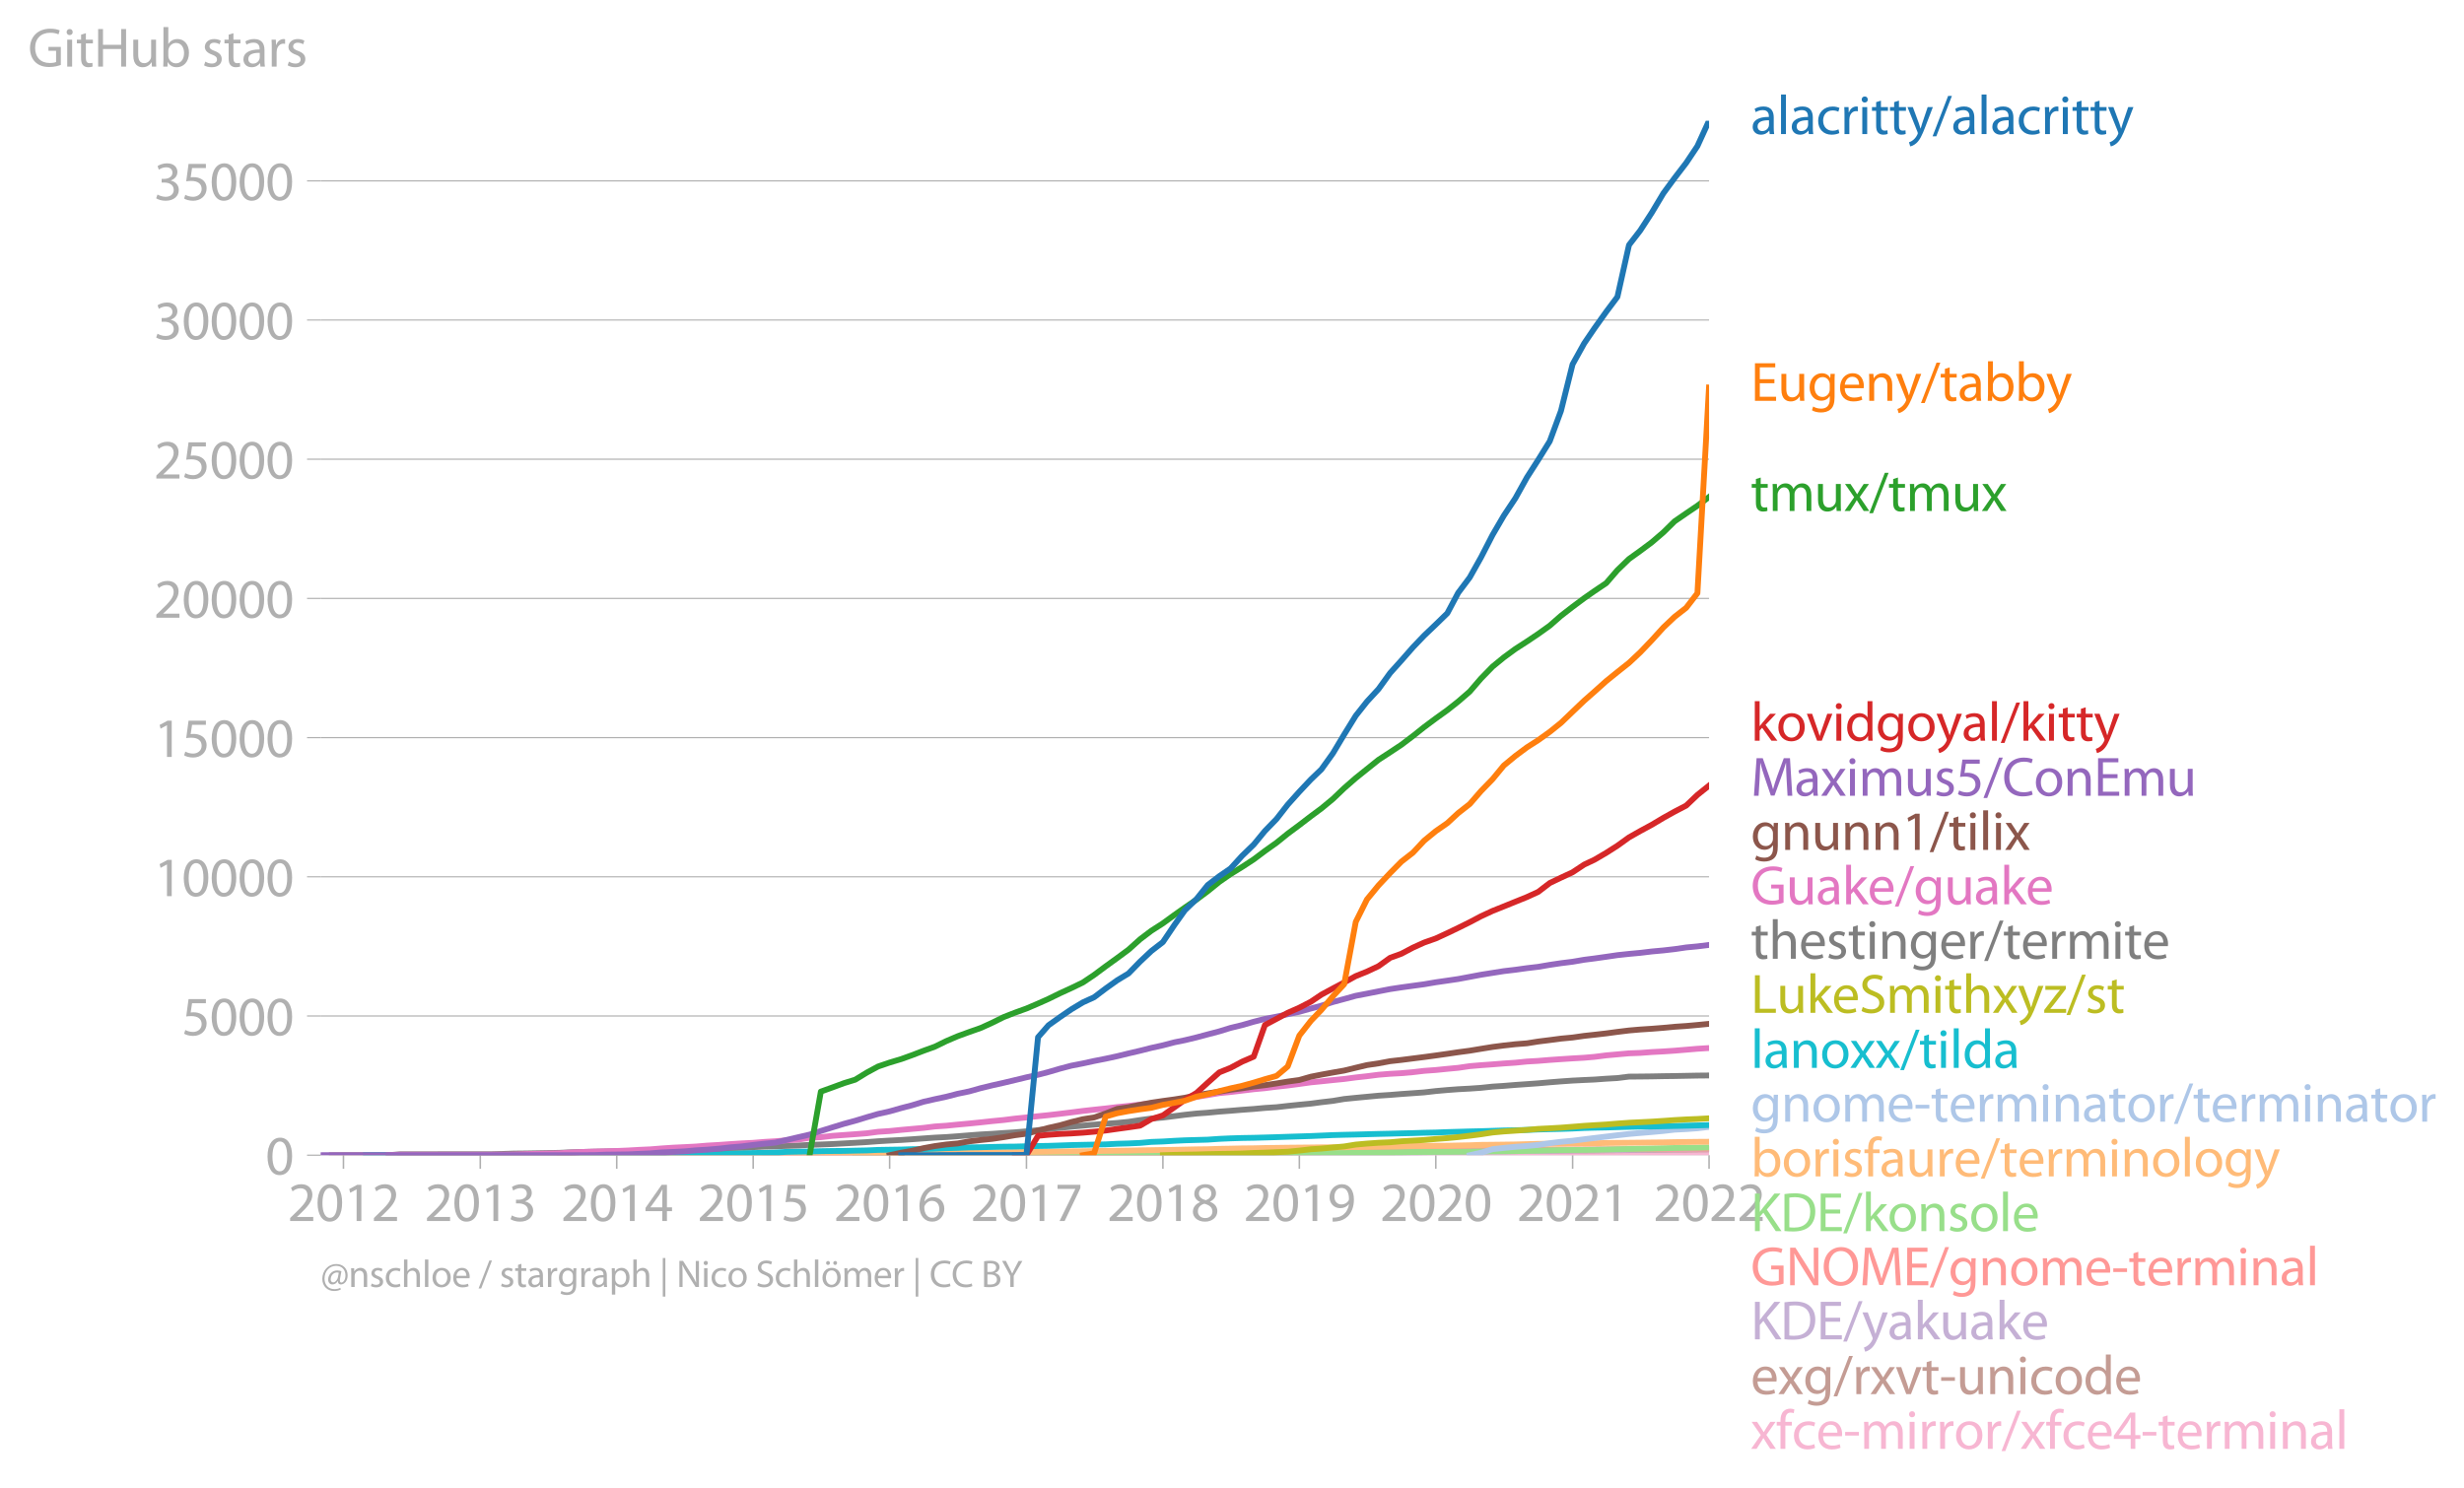 <svg xmlns:xlink="http://www.w3.org/1999/xlink" width="845.032" height="510.255" viewBox="0 0 633.774 382.691" xmlns="http://www.w3.org/2000/svg"><defs><style>*{stroke-linejoin:round;stroke-linecap:butt}</style></defs><g id="figure_1"><path d="M0 382.69h633.774V0H0v382.69z" style="fill:none" id="patch_1"/><g id="axes_1"><path d="M82.476 297.18h357.12V31.068H82.476V297.18z" style="fill:none" id="patch_2"/><g id="matplotlib.axis_1"><g id="xtick_1"><g id="line2d_1"><defs><path id="mf4b326e859" d="M0 0v3.5" style="stroke:#b0b0b0;stroke-width:.4"/></defs><use xlink:href="#mf4b326e859" x="88.342" y="297.18" style="fill:#b0b0b0;stroke:#b0b0b0;stroke-width:.4"/></g><g style="fill:#b0b0b0" transform="matrix(.14 0 0 -.14 73.979 314.12)" id="text_1"><defs><path id="MyriadPro-Regular-32" d="M2944 0v467H1075v13l333 307c877 845 1434 1466 1434 2234 0 595-378 1209-1274 1209-480 0-890-179-1178-422l180-397c192 160 505 352 883 352 621 0 825-390 825-813-6-627-486-1164-1548-2176L288 346V0h2656z" transform="scale(.016)"/><path id="MyriadPro-Regular-30" d="M1677 4230c-845 0-1447-768-1447-2163C243 691 794-70 1606-70c922 0 1447 780 1447 2195 0 1325-499 2105-1376 2105zm-32-435c582 0 845-672 845-1696 0-1062-276-1734-852-1734-512 0-844 614-844 1696 0 1133 358 1734 851 1734z" transform="scale(.016)"/><path id="MyriadPro-Regular-31" d="M1510 0h544v4160h-480l-908-486 108-429 724 390h12V0z" transform="scale(.016)"/></defs><use xlink:href="#MyriadPro-Regular-32"/><use xlink:href="#MyriadPro-Regular-30" x="51.3"/><use xlink:href="#MyriadPro-Regular-31" x="102.6"/><use xlink:href="#MyriadPro-Regular-32" x="153.9"/></g></g><g id="xtick_2"><use xlink:href="#mf4b326e859" x="123.534" y="297.18" style="fill:#b0b0b0;stroke:#b0b0b0;stroke-width:.4" id="line2d_2"/><g style="fill:#b0b0b0" transform="matrix(.14 0 0 -.14 109.171 314.12)" id="text_2"><defs><path id="MyriadPro-Regular-33" d="M269 211C474 77 883-70 1350-70c999 0 1517 582 1517 1248 0 582-416 966-928 1068v13c512 186 768 551 768 979 0 506-371 992-1190 992-448 0-871-160-1088-320l147-409c179 128 499 275 832 275 518 0 730-294 730-627 0-493-519-704-928-704H896v-423h314c544 0 1068-249 1075-832 6-345-218-806-941-806-390 0-762 160-922 262L269 211z" transform="scale(.016)"/></defs><use xlink:href="#MyriadPro-Regular-32"/><use xlink:href="#MyriadPro-Regular-30" x="51.3"/><use xlink:href="#MyriadPro-Regular-31" x="102.6"/><use xlink:href="#MyriadPro-Regular-33" x="153.9"/></g></g><g id="xtick_3"><use xlink:href="#mf4b326e859" x="158.631" y="297.18" style="fill:#b0b0b0;stroke:#b0b0b0;stroke-width:.4" id="line2d_3"/><g style="fill:#b0b0b0" transform="matrix(.14 0 0 -.14 144.268 314.12)" id="text_3"><defs><path id="MyriadPro-Regular-34" d="M2560 0v1133h582v441h-582v2586h-608L96 1504v-371h1933V0h531zM666 1574v13l1017 1415c115 192 218 371 346 614h19c-13-218-19-435-19-653V1574H666z" transform="scale(.016)"/></defs><use xlink:href="#MyriadPro-Regular-32"/><use xlink:href="#MyriadPro-Regular-30" x="51.3"/><use xlink:href="#MyriadPro-Regular-31" x="102.6"/><use xlink:href="#MyriadPro-Regular-34" x="153.9"/></g></g><g id="xtick_4"><use xlink:href="#mf4b326e859" x="193.728" y="297.18" style="fill:#b0b0b0;stroke:#b0b0b0;stroke-width:.4" id="line2d_4"/><g style="fill:#b0b0b0" transform="matrix(.14 0 0 -.14 179.365 314.12)" id="text_4"><defs><path id="MyriadPro-Regular-35" d="M2771 4160H781L512 2163c154 19 339 45 576 45 832 0 1190-384 1197-922 0-556-455-902-986-902-377 0-717 128-889 230L269 186C467 58 851-70 1306-70c902 0 1548 608 1548 1420 0 525-268 884-595 1069-256 154-576 224-896 224-153 0-243-13-339-25l160 1068h1587v474z" transform="scale(.016)"/></defs><use xlink:href="#MyriadPro-Regular-32"/><use xlink:href="#MyriadPro-Regular-30" x="51.3"/><use xlink:href="#MyriadPro-Regular-31" x="102.6"/><use xlink:href="#MyriadPro-Regular-35" x="153.9"/></g></g><g id="xtick_5"><use xlink:href="#mf4b326e859" x="228.824" y="297.18" style="fill:#b0b0b0;stroke:#b0b0b0;stroke-width:.4" id="line2d_5"/><g style="fill:#b0b0b0" transform="matrix(.14 0 0 -.14 214.461 314.12)" id="text_5"><defs><path id="MyriadPro-Regular-36" d="M2662 4224c-102 0-243-6-409-32-525-64-986-275-1331-614-410-410-704-1056-704-1876C218 621 800-70 1690-70c864 0 1382 704 1382 1465 0 813-518 1344-1254 1344-461 0-807-217-1005-480h-19c96 685 563 1331 1446 1479 160 25 307 32 422 25v461zM1690 365c-589 0-903 505-916 1190 0 103 26 186 64 250 154 301 468 512 807 512 518 0 857-359 857-954s-326-998-806-998h-6z" transform="scale(.016)"/></defs><use xlink:href="#MyriadPro-Regular-32"/><use xlink:href="#MyriadPro-Regular-30" x="51.3"/><use xlink:href="#MyriadPro-Regular-31" x="102.6"/><use xlink:href="#MyriadPro-Regular-36" x="153.9"/></g></g><g id="xtick_6"><use xlink:href="#mf4b326e859" x="264.017" y="297.18" style="fill:#b0b0b0;stroke:#b0b0b0;stroke-width:.4" id="line2d_6"/><g style="fill:#b0b0b0" transform="matrix(.14 0 0 -.14 249.654 314.12)" id="text_6"><defs><path id="MyriadPro-Regular-37" d="M365 4160v-467h2035v-13L595 0h583l1811 3789v371H365z" transform="scale(.016)"/></defs><use xlink:href="#MyriadPro-Regular-32"/><use xlink:href="#MyriadPro-Regular-30" x="51.3"/><use xlink:href="#MyriadPro-Regular-31" x="102.6"/><use xlink:href="#MyriadPro-Regular-37" x="153.9"/></g></g><g id="xtick_7"><use xlink:href="#mf4b326e859" x="299.114" y="297.18" style="fill:#b0b0b0;stroke:#b0b0b0;stroke-width:.4" id="line2d_7"/><g style="fill:#b0b0b0" transform="matrix(.14 0 0 -.14 284.75 314.12)" id="text_7"><defs><path id="MyriadPro-Regular-38" d="M1062 2170c-512-218-825-589-825-1114C237 448 762-70 1632-70c794 0 1414 486 1414 1209 0 506-320 871-838 1075v20c512 243 685 620 685 972 0 519-403 1024-1210 1024-729 0-1286-448-1286-1107 0-358 198-717 659-934l6-19zm583-1831c-531 0-851 371-832 794 0 397 262 717 749 857 563-160 915-403 915-908 0-423-327-743-832-743zm6 3488c506 0 704-345 704-678 0-378-275-634-633-755-480 128-794 352-794 768 0 358 256 665 723 665z" transform="scale(.016)"/></defs><use xlink:href="#MyriadPro-Regular-32"/><use xlink:href="#MyriadPro-Regular-30" x="51.3"/><use xlink:href="#MyriadPro-Regular-31" x="102.6"/><use xlink:href="#MyriadPro-Regular-38" x="153.9"/></g></g><g id="xtick_8"><use xlink:href="#mf4b326e859" x="334.21" y="297.18" style="fill:#b0b0b0;stroke:#b0b0b0;stroke-width:.4" id="line2d_8"/><g style="fill:#b0b0b0" transform="matrix(.14 0 0 -.14 319.847 314.12)" id="text_8"><defs><path id="MyriadPro-Regular-39" d="M614-64c135-6 314 0 519 32 448 51 889 243 1209 557 410 397 717 1037 717 1952 0 1062-525 1753-1376 1753S262 3539 262 2752c0-710 480-1274 1229-1274 416 0 749 167 979 448h20c-77-492-276-857-551-1107-237-224-544-358-870-403-192-19-333-32-455-19V-64zm1024 3866c589 0 852-544 852-1255 0-89-20-153-52-205-147-249-441-435-819-435-486 0-800 365-800 883 0 589 339 1012 813 1012h6z" transform="scale(.016)"/></defs><use xlink:href="#MyriadPro-Regular-32"/><use xlink:href="#MyriadPro-Regular-30" x="51.3"/><use xlink:href="#MyriadPro-Regular-31" x="102.6"/><use xlink:href="#MyriadPro-Regular-39" x="153.9"/></g></g><g id="xtick_9"><use xlink:href="#mf4b326e859" x="369.307" y="297.18" style="fill:#b0b0b0;stroke:#b0b0b0;stroke-width:.4" id="line2d_9"/><g style="fill:#b0b0b0" transform="matrix(.14 0 0 -.14 354.944 314.12)" id="text_9"><use xlink:href="#MyriadPro-Regular-32"/><use xlink:href="#MyriadPro-Regular-30" x="51.3"/><use xlink:href="#MyriadPro-Regular-32" x="102.6"/><use xlink:href="#MyriadPro-Regular-30" x="153.9"/></g></g><g id="xtick_10"><use xlink:href="#mf4b326e859" x="404.5" y="297.18" style="fill:#b0b0b0;stroke:#b0b0b0;stroke-width:.4" id="line2d_10"/><g style="fill:#b0b0b0" transform="matrix(.14 0 0 -.14 390.137 314.12)" id="text_10"><use xlink:href="#MyriadPro-Regular-32"/><use xlink:href="#MyriadPro-Regular-30" x="51.3"/><use xlink:href="#MyriadPro-Regular-32" x="102.6"/><use xlink:href="#MyriadPro-Regular-31" x="153.9"/></g></g><g id="xtick_11"><use xlink:href="#mf4b326e859" x="439.596" y="297.18" style="fill:#b0b0b0;stroke:#b0b0b0;stroke-width:.4" id="line2d_11"/><g style="fill:#b0b0b0" transform="matrix(.14 0 0 -.14 425.233 314.12)" id="text_11"><use xlink:href="#MyriadPro-Regular-32"/><use xlink:href="#MyriadPro-Regular-30" x="51.3"/><use xlink:href="#MyriadPro-Regular-32" x="102.6"/><use xlink:href="#MyriadPro-Regular-32" x="153.9"/></g></g></g><g id="matplotlib.axis_2"><g id="ytick_1"><path d="M82.476 297.18h357.12" clip-path="url(#pa1341f5ced)" style="fill:none;stroke:#b0b0b0;stroke-width:.3;stroke-linecap:square" id="line2d_12"/><g id="line2d_13"><defs><path id="m811e266359" d="M0 0h-3.5" style="stroke:#b0b0b0;stroke-width:.3"/></defs><use xlink:href="#m811e266359" x="82.476" y="297.18" style="fill:#b0b0b0;stroke:#b0b0b0;stroke-width:.3"/></g><use xlink:href="#MyriadPro-Regular-30" style="fill:#b0b0b0" transform="matrix(.14 0 0 -.14 68.295 302.15)" id="text_12"/></g><g id="ytick_2"><path d="M82.476 261.372h357.12" clip-path="url(#pa1341f5ced)" style="fill:none;stroke:#b0b0b0;stroke-width:.3;stroke-linecap:square" id="line2d_14"/><use xlink:href="#m811e266359" x="82.476" y="261.372" style="fill:#b0b0b0;stroke:#b0b0b0;stroke-width:.3" id="line2d_15"/><g style="fill:#b0b0b0" transform="matrix(.14 0 0 -.14 46.75 266.342)" id="text_13"><use xlink:href="#MyriadPro-Regular-35"/><use xlink:href="#MyriadPro-Regular-30" x="51.3"/><use xlink:href="#MyriadPro-Regular-30" x="102.6"/><use xlink:href="#MyriadPro-Regular-30" x="153.9"/></g></g><g id="ytick_3"><path d="M82.476 225.564h357.12" clip-path="url(#pa1341f5ced)" style="fill:none;stroke:#b0b0b0;stroke-width:.3;stroke-linecap:square" id="line2d_16"/><use xlink:href="#m811e266359" x="82.476" y="225.564" style="fill:#b0b0b0;stroke:#b0b0b0;stroke-width:.3" id="line2d_17"/><g style="fill:#b0b0b0" transform="matrix(.14 0 0 -.14 39.568 230.534)" id="text_14"><use xlink:href="#MyriadPro-Regular-31"/><use xlink:href="#MyriadPro-Regular-30" x="51.3"/><use xlink:href="#MyriadPro-Regular-30" x="102.6"/><use xlink:href="#MyriadPro-Regular-30" x="153.9"/><use xlink:href="#MyriadPro-Regular-30" x="205.2"/></g></g><g id="ytick_4"><path d="M82.476 189.755h357.12" clip-path="url(#pa1341f5ced)" style="fill:none;stroke:#b0b0b0;stroke-width:.3;stroke-linecap:square" id="line2d_18"/><use xlink:href="#m811e266359" x="82.476" y="189.755" style="fill:#b0b0b0;stroke:#b0b0b0;stroke-width:.3" id="line2d_19"/><g style="fill:#b0b0b0" transform="matrix(.14 0 0 -.14 39.568 194.725)" id="text_15"><use xlink:href="#MyriadPro-Regular-31"/><use xlink:href="#MyriadPro-Regular-35" x="51.3"/><use xlink:href="#MyriadPro-Regular-30" x="102.6"/><use xlink:href="#MyriadPro-Regular-30" x="153.9"/><use xlink:href="#MyriadPro-Regular-30" x="205.2"/></g></g><g id="ytick_5"><path d="M82.476 153.947h357.12" clip-path="url(#pa1341f5ced)" style="fill:none;stroke:#b0b0b0;stroke-width:.3;stroke-linecap:square" id="line2d_20"/><use xlink:href="#m811e266359" x="82.476" y="153.947" style="fill:#b0b0b0;stroke:#b0b0b0;stroke-width:.3" id="line2d_21"/><g style="fill:#b0b0b0" transform="matrix(.14 0 0 -.14 39.568 158.917)" id="text_16"><use xlink:href="#MyriadPro-Regular-32"/><use xlink:href="#MyriadPro-Regular-30" x="51.3"/><use xlink:href="#MyriadPro-Regular-30" x="102.6"/><use xlink:href="#MyriadPro-Regular-30" x="153.9"/><use xlink:href="#MyriadPro-Regular-30" x="205.2"/></g></g><g id="ytick_6"><path d="M82.476 118.14h357.12" clip-path="url(#pa1341f5ced)" style="fill:none;stroke:#b0b0b0;stroke-width:.3;stroke-linecap:square" id="line2d_22"/><use xlink:href="#m811e266359" x="82.476" y="118.139" style="fill:#b0b0b0;stroke:#b0b0b0;stroke-width:.3" id="line2d_23"/><g style="fill:#b0b0b0" transform="matrix(.14 0 0 -.14 39.568 123.11)" id="text_17"><use xlink:href="#MyriadPro-Regular-32"/><use xlink:href="#MyriadPro-Regular-35" x="51.3"/><use xlink:href="#MyriadPro-Regular-30" x="102.6"/><use xlink:href="#MyriadPro-Regular-30" x="153.9"/><use xlink:href="#MyriadPro-Regular-30" x="205.2"/></g></g><g id="ytick_7"><path d="M82.476 82.33h357.12" clip-path="url(#pa1341f5ced)" style="fill:none;stroke:#b0b0b0;stroke-width:.3;stroke-linecap:square" id="line2d_24"/><use xlink:href="#m811e266359" x="82.476" y="82.331" style="fill:#b0b0b0;stroke:#b0b0b0;stroke-width:.3" id="line2d_25"/><g style="fill:#b0b0b0" transform="matrix(.14 0 0 -.14 39.568 87.3)" id="text_18"><use xlink:href="#MyriadPro-Regular-33"/><use xlink:href="#MyriadPro-Regular-30" x="51.3"/><use xlink:href="#MyriadPro-Regular-30" x="102.6"/><use xlink:href="#MyriadPro-Regular-30" x="153.9"/><use xlink:href="#MyriadPro-Regular-30" x="205.2"/></g></g><g id="ytick_8"><path d="M82.476 46.523h357.12" clip-path="url(#pa1341f5ced)" style="fill:none;stroke:#b0b0b0;stroke-width:.3;stroke-linecap:square" id="line2d_26"/><use xlink:href="#m811e266359" x="82.476" y="46.523" style="fill:#b0b0b0;stroke:#b0b0b0;stroke-width:.3" id="line2d_27"/><g style="fill:#b0b0b0" transform="matrix(.14 0 0 -.14 39.568 51.493)" id="text_19"><use xlink:href="#MyriadPro-Regular-33"/><use xlink:href="#MyriadPro-Regular-35" x="51.3"/><use xlink:href="#MyriadPro-Regular-30" x="102.6"/><use xlink:href="#MyriadPro-Regular-30" x="153.9"/><use xlink:href="#MyriadPro-Regular-30" x="205.2"/></g></g><g style="fill:#b0b0b0" transform="matrix(.14 0 0 -.14 7.2 17.14)" id="text_20"><defs><path id="MyriadPro-Regular-47" d="M3770 2266H2349v-448h877V531c-128-64-378-115-743-115-1005 0-1664 646-1664 1741 0 1081 685 1734 1735 1734 435 0 723-83 953-185l135 454c-186 90-576 198-1076 198-1446 0-2329-940-2336-2227 0-672 231-1248 602-1606 422-403 960-570 1613-570 582 0 1075 147 1325 237v2074z" transform="scale(.016)"/><path id="MyriadPro-Regular-69" d="M1030 0v3098H467V0h563zM749 4320c-205 0-352-154-352-352 0-192 141-346 339-346 224 0 365 154 358 346 0 198-134 352-345 352z" transform="scale(.016)"/><path id="MyriadPro-Regular-74" d="M595 3667v-569H115v-429h480V979c0-365 58-640 218-806C947 19 1158-70 1421-70c217 0 390 38 499 83l-26 422c-83-25-172-38-326-38-314 0-422 217-422 601v1671h806v429h-806v742l-551-173z" transform="scale(.016)"/><path id="MyriadPro-Regular-48" d="M486 4314V0h557v2022h2087V0h563v4314h-563V2509H1043v1805H486z" transform="scale(.016)"/><path id="MyriadPro-Regular-75" d="M3059 3098h-563V1197c0-103-19-205-51-288-103-250-365-512-743-512-512 0-691 397-691 985v1716H448V1286C448 198 1030-70 1517-70c550 0 877 326 1024 576h13l32-506h499c-19 243-26 525-26 845v2253z" transform="scale(.016)"/><path id="MyriadPro-Regular-62" d="M467 800c0-275-13-589-25-800h486l26 512h19c230-410 589-582 1037-582 691 0 1388 550 1388 1657 7 941-537 1581-1305 1581-499 0-858-224-1056-570h-13v1946H467V800zm557 998c0 90 19 167 32 231 115 429 474 691 858 691 601 0 921-531 921-1152 0-710-352-1190-941-1190-409 0-736 268-844 659-13 64-26 134-26 205v556z" transform="scale(.016)"/><path id="MyriadPro-Regular-73" d="M250 147C467 19 781-70 1120-70c736 0 1158 390 1158 934 0 461-275 730-812 934-404 154-589 269-589 525 0 231 185 423 518 423 288 0 512-103 634-180l141 410c-173 102-448 192-762 192-666 0-1069-410-1069-909 0-371 263-678 819-877 416-153 576-300 576-569 0-256-192-461-601-461-282 0-576 115-743 224L250 147z" transform="scale(.016)"/><path id="MyriadPro-Regular-61" d="M2643 1901c0 621-230 1267-1177 1267-391 0-762-109-1018-275l128-371c218 140 518 230 806 230 634 0 704-461 704-717v-64C890 1978 224 1568 224 819c0-448 320-889 947-889 442 0 775 217 947 460h20l44-390h512c-38 211-51 474-51 742v1159zm-544-858c0-57-13-121-32-179-89-262-345-518-749-518-288 0-531 172-531 537 0 602 698 711 1312 698v-538z" transform="scale(.016)"/><path id="MyriadPro-Regular-72" d="M467 0h557v1651c0 96 13 186 26 263 76 422 358 723 755 723 77 0 134-7 192-19v531c-51 13-96 19-160 19-378 0-717-262-858-678h-25l-20 608H442c19-288 25-602 25-967V0z" transform="scale(.016)"/></defs><use xlink:href="#MyriadPro-Regular-47"/><use xlink:href="#MyriadPro-Regular-69" x="64.6"/><use xlink:href="#MyriadPro-Regular-74" x="88"/><use xlink:href="#MyriadPro-Regular-48" x="121.1"/><use xlink:href="#MyriadPro-Regular-75" x="186.3"/><use xlink:href="#MyriadPro-Regular-62" x="241.4"/><use xlink:href="#MyriadPro-Regular-20" x="298.3"/><use xlink:href="#MyriadPro-Regular-73" x="319.5"/><use xlink:href="#MyriadPro-Regular-74" x="359.1"/><use xlink:href="#MyriadPro-Regular-61" x="392.2"/><use xlink:href="#MyriadPro-Regular-72" x="440.4"/><use xlink:href="#MyriadPro-Regular-73" x="473.1"/></g></g><path d="m196.708 297.18 2.693-.014h5.865l2.981-.008h38.078l2.98-.007 2.981-.014h2.885l2.98-.007h5.866l2.98-.007 2.693-.007h2.981l2.885-.008 2.98-.007 2.885-.007h2.98l2.982-.014 2.884-.007 2.981-.015h2.885l2.98-.021 2.981-.007 2.693-.015 2.98-.021 2.885-.015 2.981-.014h5.865l2.981-.007 2.885-.007 2.98-.036 2.885-.022 2.981-.021 2.981-.007 2.692-.022 2.981-.014 2.885-.014 2.98-.015h2.885l2.981-.007 2.981-.007 2.885-.014 2.98-.022 2.885-.028 2.98-.008 2.982-.007 2.788-.028 2.981-.022 2.885-.014 2.98-.014 2.885-.03 2.98-.013 2.982-.008 2.884-.014 2.981-.007h2.885l2.98-.007 2.981-.015 2.693-.007 2.98-.014h2.885l2.981-.007 2.885-.015 2.98-.007h2.981l2.885-.021 2.98-.015 2.885-.014h2.981" clip-path="url(#pa1341f5ced)" style="fill:none;stroke:#f7b6d2;stroke-width:1.5;stroke-linecap:square" id="line2d_28"/><path d="m85.36 297.18 2.982-.022H135.073l2.98-.007h14.712l2.885-.007h2.981l2.98-.007h11.539l2.885-.007 2.981-.022h5.865l2.981-.007h2.885l2.98-.014h8.654l2.885-.007h8.846l2.981-.015 2.885-.014 2.98-.007 2.885-.014h8.751l2.98-.008h2.885l2.98-.014h2.886l2.98-.036 2.981-.007 2.885-.029 2.98-.014 2.885-.014 2.981-.036 2.98-.021 2.693-.008 2.981-.035 2.885-.008 2.98-.028 2.885-.007 2.98-.008 2.982-.028 2.884-.022 2.981-.028 2.885-.015 2.98-.021 2.981-.022 2.693-.035 2.98-.008 2.885-.043 2.981-.007 2.885-.028 2.98-.008h2.981l2.885-.007 2.98-.036 2.885-.021 2.981-.029 2.981-.028 2.692-.007 2.981-.022 2.885-.014 2.98-.015 2.885-.007 2.981-.007h2.981l2.885-.029 2.98-.028 2.885-.007 2.98-.036 2.982-.007 2.788-.015 2.981-.035 2.885-.036 2.98-.007 2.885-.022 2.98-.007 2.982-.022h2.884l2.981-.007 2.885-.043 2.98-.028 2.981-.008 2.693-.021 2.98-.043 2.885-.014 2.981-.029 2.885-.029 2.98-.028 2.981-.036 2.885-.036 2.98-.007 2.885-.036 2.981-.021" clip-path="url(#pa1341f5ced)" style="fill:none;stroke:#c49c94;stroke-width:1.5;stroke-linecap:square" id="line2d_29"/><path d="m219.978 297.18 2.98-.014h8.847l2.789-.008 2.98-.014h2.885l2.98-.007h5.866l2.981-.007h2.885l2.98-.022h5.866l2.98-.014 2.693-.007 2.981-.007 2.885-.007 2.98-.008h2.885l2.98-.014h2.982l2.884-.029 2.981-.028 2.885-.015 2.98-.007 2.981-.014 2.693-.029 2.98-.021h2.885l2.981-.007 2.885-.029 2.98-.029h2.981l2.885-.035 2.98-.036 2.885-.029 2.981-.05 2.981-.029 2.692-.028 2.981-.043 2.885-.022 2.98-.043 2.885-.028 2.981-.036 2.981-.015h2.885l2.98-.014 2.885-.043 2.98-.036 2.982-.057 2.788-.021 2.981-.022 2.885-.007 2.98-.057 2.885-.015 2.98-.043 2.982-.035 2.884-.03 2.981-.042 2.885-.057 2.98-.022 2.981-.043 2.693-.007 2.98-.014 2.885-.043 2.981-.072 2.885-.029 2.98-.035 2.981-.043 2.885-.022 2.98-.05 2.885-.057 2.981-.029" clip-path="url(#pa1341f5ced)" style="fill:none;stroke:#c5b0d5;stroke-width:1.5;stroke-linecap:square" id="line2d_30"/><g style="fill:#1f77b4" transform="matrix(.14 0 0 -.14 450.31 34.491)" id="text_21"><defs><path id="MyriadPro-Regular-6c" d="M467 0h563v4544H467V0z" transform="scale(.016)"/><path id="MyriadPro-Regular-63" d="M2579 538c-160-71-371-154-691-154-614 0-1075 442-1075 1158 0 647 384 1172 1094 1172 307 0 519-71 653-148l128 436c-154 76-448 160-781 160-1011 0-1664-692-1664-1645C243 570 851-70 1786-70c416 0 742 108 889 185l-96 423z" transform="scale(.016)"/><path id="MyriadPro-Regular-79" d="M58 3098 1203 243c26-70 39-115 39-147s-20-77-45-134c-128-288-320-506-474-628-166-140-352-230-493-275l141-473c141 25 416 121 691 364 384 333 660 877 1063 1940l845 2208h-596l-614-1818c-77-224-141-461-198-646h-13c-51 185-128 428-199 633L672 3098H58z" transform="scale(.016)"/><path id="MyriadPro-Regular-2f" d="m422-256 1792 4640h-435L-6-256h428z" transform="scale(.016)"/></defs><use xlink:href="#MyriadPro-Regular-61"/><use xlink:href="#MyriadPro-Regular-6c" x="48.2"/><use xlink:href="#MyriadPro-Regular-61" x="71.8"/><use xlink:href="#MyriadPro-Regular-63" x="120"/><use xlink:href="#MyriadPro-Regular-72" x="164.8"/><use xlink:href="#MyriadPro-Regular-69" x="197.5"/><use xlink:href="#MyriadPro-Regular-74" x="220.9"/><use xlink:href="#MyriadPro-Regular-74" x="254"/><use xlink:href="#MyriadPro-Regular-79" x="287.1"/><use xlink:href="#MyriadPro-Regular-2f" x="334.2"/><use xlink:href="#MyriadPro-Regular-61" x="368.5"/><use xlink:href="#MyriadPro-Regular-6c" x="416.7"/><use xlink:href="#MyriadPro-Regular-61" x="440.3"/><use xlink:href="#MyriadPro-Regular-63" x="488.5"/><use xlink:href="#MyriadPro-Regular-72" x="533.3"/><use xlink:href="#MyriadPro-Regular-69" x="566"/><use xlink:href="#MyriadPro-Regular-74" x="589.4"/><use xlink:href="#MyriadPro-Regular-74" x="622.5"/><use xlink:href="#MyriadPro-Regular-79" x="655.6"/></g><g style="fill:#ff7f0e" transform="matrix(.14 0 0 -.14 450.31 103.114)" id="text_22"><defs><path id="MyriadPro-Regular-45" d="M2720 2483H1043v1363h1773v468H486V0h2426v467H1043v1555h1677v461z" transform="scale(.016)"/><path id="MyriadPro-Regular-67" d="M3110 2246c0 378 13 628 26 852h-493l-25-468h-13c-135 256-429 538-967 538-710 0-1395-595-1395-1645C243 666 794 13 1562 13c480 0 812 230 985 518h13V186c0-781-422-1082-998-1082-384 0-704 115-909 243l-141-429c250-166 659-256 1030-256 391 0 826 90 1127 372 301 268 441 704 441 1414v1798zm-556-928c0-96-13-204-45-300-122-359-435-576-781-576-608 0-915 505-915 1113 0 717 384 1171 921 1171 410 0 685-268 788-595 25-77 32-160 32-256v-557z" transform="scale(.016)"/><path id="MyriadPro-Regular-65" d="M2957 1446c6 58 19 148 19 263 0 569-269 1459-1280 1459-902 0-1453-736-1453-1670C243 563 813-70 1766-70c493 0 832 108 1031 198l-96 403c-211-89-455-160-858-160-563 0-1049 314-1062 1075h2176zM787 1850c45 390 295 915 864 915 634 0 787-557 781-915H787z" transform="scale(.016)"/><path id="MyriadPro-Regular-6e" d="M467 0h563v1862c0 96 13 192 39 263 96 313 384 576 755 576 531 0 717-416 717-915V0h563v1850c0 1062-666 1318-1094 1318-512 0-871-288-1024-582h-13l-32 512H442c19-256 25-519 25-839V0z" transform="scale(.016)"/></defs><use xlink:href="#MyriadPro-Regular-45"/><use xlink:href="#MyriadPro-Regular-75" x="49.2"/><use xlink:href="#MyriadPro-Regular-67" x="104.3"/><use xlink:href="#MyriadPro-Regular-65" x="160.2"/><use xlink:href="#MyriadPro-Regular-6e" x="210.3"/><use xlink:href="#MyriadPro-Regular-79" x="265.8"/><use xlink:href="#MyriadPro-Regular-2f" x="312.9"/><use xlink:href="#MyriadPro-Regular-74" x="347.2"/><use xlink:href="#MyriadPro-Regular-61" x="380.3"/><use xlink:href="#MyriadPro-Regular-62" x="428.5"/><use xlink:href="#MyriadPro-Regular-62" x="485.4"/><use xlink:href="#MyriadPro-Regular-79" x="542.3"/></g><g style="fill:#2ca02c" transform="matrix(.14 0 0 -.14 450.31 131.449)" id="text_23"><defs><path id="MyriadPro-Regular-6d" d="M467 0h551v1869c0 96 12 192 44 275 90 282 346 563 698 563 429 0 646-358 646-851V0h551v1914c0 102 19 204 45 281 96 275 345 512 665 512 455 0 672-358 672-953V0h551v1824c0 1075-608 1344-1018 1344-294 0-499-77-685-218-128-96-249-230-345-403h-13c-135 365-455 621-877 621-512 0-800-275-973-570h-19l-26 500H442c19-256 25-519 25-839V0z" transform="scale(.016)"/><path id="MyriadPro-Regular-78" d="m102 3098 1050-1517L51 0h621l448 698c115 185 224 345 326 537h13c109-185 211-358 333-537L2246 0h640L1798 1600l1056 1498h-608l-435-660c-102-166-205-326-307-512h-19c-103 173-199 333-314 506l-441 666H102z" transform="scale(.016)"/></defs><use xlink:href="#MyriadPro-Regular-74"/><use xlink:href="#MyriadPro-Regular-6d" x="33.1"/><use xlink:href="#MyriadPro-Regular-75" x="116.5"/><use xlink:href="#MyriadPro-Regular-78" x="171.6"/><use xlink:href="#MyriadPro-Regular-2f" x="217.9"/><use xlink:href="#MyriadPro-Regular-74" x="252.2"/><use xlink:href="#MyriadPro-Regular-6d" x="285.3"/><use xlink:href="#MyriadPro-Regular-75" x="368.7"/><use xlink:href="#MyriadPro-Regular-78" x="423.8"/></g><g style="fill:#d62728" transform="matrix(.14 0 0 -.14 450.31 190.559)" id="text_24"><defs><path id="MyriadPro-Regular-6b" d="M1024 4544H467V0h557v1165l288 320L2381 0h685L1702 1824l1197 1274h-678l-909-1069c-90-109-198-243-275-352h-13v2867z" transform="scale(.016)"/><path id="MyriadPro-Regular-6f" d="M1779 3168c-857 0-1536-608-1536-1645C243 544 890-70 1728-70c749 0 1542 499 1542 1644 0 948-601 1594-1491 1594zm-13-422c666 0 928-666 928-1191 0-697-403-1203-940-1203-551 0-941 512-941 1190 0 589 288 1204 953 1204z" transform="scale(.016)"/><path id="MyriadPro-Regular-76" d="M83 3098 1261 0h537l1216 3098h-588l-602-1741c-102-282-192-538-262-794h-20c-64 256-147 512-249 794L685 3098H83z" transform="scale(.016)"/><path id="MyriadPro-Regular-64" d="M2579 4544V2694h-13c-140 250-460 474-934 474-755 0-1395-634-1389-1664C243 563 819-70 1568-70c506 0 883 262 1056 608h13l25-538h506c-19 211-26 525-26 800v3744h-563zm0-3245c0-89-6-166-25-243-103-422-448-672-826-672-608 0-915 518-915 1146 0 684 345 1196 928 1196 422 0 729-294 813-652 19-71 25-167 25-237v-538z" transform="scale(.016)"/></defs><use xlink:href="#MyriadPro-Regular-6b"/><use xlink:href="#MyriadPro-Regular-6f" x="46.9"/><use xlink:href="#MyriadPro-Regular-76" x="101.8"/><use xlink:href="#MyriadPro-Regular-69" x="149.9"/><use xlink:href="#MyriadPro-Regular-64" x="173.3"/><use xlink:href="#MyriadPro-Regular-67" x="229.7"/><use xlink:href="#MyriadPro-Regular-6f" x="285.6"/><use xlink:href="#MyriadPro-Regular-79" x="340.5"/><use xlink:href="#MyriadPro-Regular-61" x="387.6"/><use xlink:href="#MyriadPro-Regular-6c" x="435.8"/><use xlink:href="#MyriadPro-Regular-2f" x="459.4"/><use xlink:href="#MyriadPro-Regular-6b" x="493.7"/><use xlink:href="#MyriadPro-Regular-69" x="540.6"/><use xlink:href="#MyriadPro-Regular-74" x="564"/><use xlink:href="#MyriadPro-Regular-74" x="597.1"/><use xlink:href="#MyriadPro-Regular-79" x="630.2"/></g><g style="fill:#9467bd" transform="matrix(.14 0 0 -.14 450.31 204.72)" id="text_25"><defs><path id="MyriadPro-Regular-4d" d="M4230 0h544l-268 4314h-711l-768-2087c-192-544-345-1017-454-1453h-19c-109 448-256 922-436 1453l-736 2087H672L371 0h531l116 1850c38 646 70 1369 83 1907h13c121-512 294-1069 499-1677L2310 26h423l761 2092c218 589 397 1133 544 1639h20c-7-538 32-1261 64-1863L4230 0z" transform="scale(.016)"/><path id="MyriadPro-Regular-43" d="M3386 582c-224-108-570-179-909-179-1050 0-1658 679-1658 1735 0 1132 672 1779 1683 1779 359 0 660-77 871-179l134 454c-147 77-486 192-1024 192-1337 0-2253-915-2253-2266C230 704 1146-70 2362-70c524 0 934 108 1139 211l-115 441z" transform="scale(.016)"/></defs><use xlink:href="#MyriadPro-Regular-4d"/><use xlink:href="#MyriadPro-Regular-61" x="80.4"/><use xlink:href="#MyriadPro-Regular-78" x="128.6"/><use xlink:href="#MyriadPro-Regular-69" x="174.9"/><use xlink:href="#MyriadPro-Regular-6d" x="198.3"/><use xlink:href="#MyriadPro-Regular-75" x="281.7"/><use xlink:href="#MyriadPro-Regular-73" x="336.8"/><use xlink:href="#MyriadPro-Regular-35" x="376.4"/><use xlink:href="#MyriadPro-Regular-2f" x="427.7"/><use xlink:href="#MyriadPro-Regular-43" x="462"/><use xlink:href="#MyriadPro-Regular-6f" x="520"/><use xlink:href="#MyriadPro-Regular-6e" x="574.9"/><use xlink:href="#MyriadPro-Regular-45" x="630.4"/><use xlink:href="#MyriadPro-Regular-6d" x="679.6"/><use xlink:href="#MyriadPro-Regular-75" x="763"/></g><g style="fill:#8c564b" transform="matrix(.14 0 0 -.14 450.31 218.642)" id="text_26"><use xlink:href="#MyriadPro-Regular-67"/><use xlink:href="#MyriadPro-Regular-6e" x="55.9"/><use xlink:href="#MyriadPro-Regular-75" x="111.4"/><use xlink:href="#MyriadPro-Regular-6e" x="166.5"/><use xlink:href="#MyriadPro-Regular-6e" x="222"/><use xlink:href="#MyriadPro-Regular-31" x="277.5"/><use xlink:href="#MyriadPro-Regular-2f" x="328.8"/><use xlink:href="#MyriadPro-Regular-74" x="363.1"/><use xlink:href="#MyriadPro-Regular-69" x="396.2"/><use xlink:href="#MyriadPro-Regular-6c" x="419.6"/><use xlink:href="#MyriadPro-Regular-69" x="443.2"/><use xlink:href="#MyriadPro-Regular-78" x="466.6"/></g><g style="fill:#e377c2" transform="matrix(.14 0 0 -.14 450.31 232.642)" id="text_27"><use xlink:href="#MyriadPro-Regular-47"/><use xlink:href="#MyriadPro-Regular-75" x="64.6"/><use xlink:href="#MyriadPro-Regular-61" x="119.7"/><use xlink:href="#MyriadPro-Regular-6b" x="167.9"/><use xlink:href="#MyriadPro-Regular-65" x="214.8"/><use xlink:href="#MyriadPro-Regular-2f" x="264.9"/><use xlink:href="#MyriadPro-Regular-67" x="299.2"/><use xlink:href="#MyriadPro-Regular-75" x="355.1"/><use xlink:href="#MyriadPro-Regular-61" x="410.2"/><use xlink:href="#MyriadPro-Regular-6b" x="458.4"/><use xlink:href="#MyriadPro-Regular-65" x="505.3"/></g><g style="fill:#7f7f7f" transform="matrix(.14 0 0 -.14 450.31 246.642)" id="text_28"><defs><path id="MyriadPro-Regular-68" d="M467 0h563v1869c0 109 7 192 39 269 102 307 390 563 755 563 531 0 717-423 717-922V0h563v1843c0 1069-666 1325-1082 1325-211 0-409-64-576-160-172-96-313-237-403-397h-13v1933H467V0z" transform="scale(.016)"/></defs><use xlink:href="#MyriadPro-Regular-74"/><use xlink:href="#MyriadPro-Regular-68" x="33.1"/><use xlink:href="#MyriadPro-Regular-65" x="88.6"/><use xlink:href="#MyriadPro-Regular-73" x="138.7"/><use xlink:href="#MyriadPro-Regular-74" x="178.3"/><use xlink:href="#MyriadPro-Regular-69" x="211.4"/><use xlink:href="#MyriadPro-Regular-6e" x="234.8"/><use xlink:href="#MyriadPro-Regular-67" x="290.3"/><use xlink:href="#MyriadPro-Regular-65" x="346.2"/><use xlink:href="#MyriadPro-Regular-72" x="396.3"/><use xlink:href="#MyriadPro-Regular-2f" x="429"/><use xlink:href="#MyriadPro-Regular-74" x="463.3"/><use xlink:href="#MyriadPro-Regular-65" x="496.4"/><use xlink:href="#MyriadPro-Regular-72" x="546.5"/><use xlink:href="#MyriadPro-Regular-6d" x="579.2"/><use xlink:href="#MyriadPro-Regular-69" x="662.6"/><use xlink:href="#MyriadPro-Regular-74" x="686"/><use xlink:href="#MyriadPro-Regular-65" x="719.1"/></g><g style="fill:#bcbd22" transform="matrix(.14 0 0 -.14 450.31 260.559)" id="text_29"><defs><path id="MyriadPro-Regular-4c" d="M486 0h2400v467H1043v3847H486V0z" transform="scale(.016)"/><path id="MyriadPro-Regular-53" d="M269 211C499 58 954-70 1370-70c1017 0 1510 582 1510 1248 0 633-371 985-1101 1267-595 230-857 429-857 832 0 294 224 646 812 646 391 0 679-128 820-205l153 455c-192 109-512 211-953 211-839 0-1396-499-1396-1171 0-608 436-973 1140-1223 582-224 812-454 812-857 0-435-332-736-902-736-384 0-749 128-998 281L269 211z" transform="scale(.016)"/><path id="MyriadPro-Regular-7a" d="M115 0h2515v448H819v13c141 160 269 313 397 486l1382 1799 7 352H243v-455h1677v-13c-141-166-269-313-403-480L115 326V0z" transform="scale(.016)"/></defs><use xlink:href="#MyriadPro-Regular-4c"/><use xlink:href="#MyriadPro-Regular-75" x="47.2"/><use xlink:href="#MyriadPro-Regular-6b" x="102.3"/><use xlink:href="#MyriadPro-Regular-65" x="149.2"/><use xlink:href="#MyriadPro-Regular-53" x="199.3"/><use xlink:href="#MyriadPro-Regular-6d" x="248.6"/><use xlink:href="#MyriadPro-Regular-69" x="332"/><use xlink:href="#MyriadPro-Regular-74" x="355.4"/><use xlink:href="#MyriadPro-Regular-68" x="388.5"/><use xlink:href="#MyriadPro-Regular-78" x="444"/><use xlink:href="#MyriadPro-Regular-79" x="490.3"/><use xlink:href="#MyriadPro-Regular-7a" x="537.4"/><use xlink:href="#MyriadPro-Regular-2f" x="580.2"/><use xlink:href="#MyriadPro-Regular-73" x="614.5"/><use xlink:href="#MyriadPro-Regular-74" x="654.1"/></g><g style="fill:#17becf" transform="matrix(.14 0 0 -.14 450.31 274.72)" id="text_30"><use xlink:href="#MyriadPro-Regular-6c"/><use xlink:href="#MyriadPro-Regular-61" x="23.6"/><use xlink:href="#MyriadPro-Regular-6e" x="71.8"/><use xlink:href="#MyriadPro-Regular-6f" x="127.3"/><use xlink:href="#MyriadPro-Regular-78" x="182.2"/><use xlink:href="#MyriadPro-Regular-78" x="228.5"/><use xlink:href="#MyriadPro-Regular-2f" x="274.8"/><use xlink:href="#MyriadPro-Regular-74" x="309.1"/><use xlink:href="#MyriadPro-Regular-69" x="342.2"/><use xlink:href="#MyriadPro-Regular-6c" x="365.6"/><use xlink:href="#MyriadPro-Regular-64" x="389.2"/><use xlink:href="#MyriadPro-Regular-61" x="445.6"/></g><g style="fill:#aec7e8" transform="matrix(.14 0 0 -.14 450.31 288.564)" id="text_31"><defs><path id="MyriadPro-Regular-2d" d="M192 1939v-416h1581v416H192z" transform="scale(.016)"/></defs><use xlink:href="#MyriadPro-Regular-67"/><use xlink:href="#MyriadPro-Regular-6e" x="55.9"/><use xlink:href="#MyriadPro-Regular-6f" x="111.4"/><use xlink:href="#MyriadPro-Regular-6d" x="166.3"/><use xlink:href="#MyriadPro-Regular-65" x="249.7"/><use xlink:href="#MyriadPro-Regular-2d" x="299.8"/><use xlink:href="#MyriadPro-Regular-74" x="330.5"/><use xlink:href="#MyriadPro-Regular-65" x="363.6"/><use xlink:href="#MyriadPro-Regular-72" x="413.7"/><use xlink:href="#MyriadPro-Regular-6d" x="446.4"/><use xlink:href="#MyriadPro-Regular-69" x="529.8"/><use xlink:href="#MyriadPro-Regular-6e" x="553.2"/><use xlink:href="#MyriadPro-Regular-61" x="608.7"/><use xlink:href="#MyriadPro-Regular-74" x="656.9"/><use xlink:href="#MyriadPro-Regular-6f" x="690"/><use xlink:href="#MyriadPro-Regular-72" x="744.9"/><use xlink:href="#MyriadPro-Regular-2f" x="777.6"/><use xlink:href="#MyriadPro-Regular-74" x="811.9"/><use xlink:href="#MyriadPro-Regular-65" x="845"/><use xlink:href="#MyriadPro-Regular-72" x="895.1"/><use xlink:href="#MyriadPro-Regular-6d" x="927.8"/><use xlink:href="#MyriadPro-Regular-69" x="1011.2"/><use xlink:href="#MyriadPro-Regular-6e" x="1034.6"/><use xlink:href="#MyriadPro-Regular-61" x="1090.1"/><use xlink:href="#MyriadPro-Regular-74" x="1138.3"/><use xlink:href="#MyriadPro-Regular-6f" x="1171.4"/><use xlink:href="#MyriadPro-Regular-72" x="1226.3"/></g><g style="fill:#ffbb78" transform="matrix(.14 0 0 -.14 450.31 302.635)" id="text_32"><defs><path id="MyriadPro-Regular-66" d="M1082 0v2669h748v429h-748v166c0 474 121 896 601 896 160 0 275-32 359-70l76 435c-108 45-281 89-480 89-262 0-544-83-755-288-262-249-358-646-358-1081v-147H90v-429h435V0h557z" transform="scale(.016)"/></defs><use xlink:href="#MyriadPro-Regular-62"/><use xlink:href="#MyriadPro-Regular-6f" x="56.9"/><use xlink:href="#MyriadPro-Regular-72" x="111.8"/><use xlink:href="#MyriadPro-Regular-69" x="144.5"/><use xlink:href="#MyriadPro-Regular-73" x="167.9"/><use xlink:href="#MyriadPro-Regular-66" x="207.5"/><use xlink:href="#MyriadPro-Regular-61" x="236.7"/><use xlink:href="#MyriadPro-Regular-75" x="284.9"/><use xlink:href="#MyriadPro-Regular-72" x="340"/><use xlink:href="#MyriadPro-Regular-65" x="372.7"/><use xlink:href="#MyriadPro-Regular-2f" x="422.8"/><use xlink:href="#MyriadPro-Regular-74" x="457.1"/><use xlink:href="#MyriadPro-Regular-65" x="490.2"/><use xlink:href="#MyriadPro-Regular-72" x="540.3"/><use xlink:href="#MyriadPro-Regular-6d" x="573"/><use xlink:href="#MyriadPro-Regular-69" x="656.4"/><use xlink:href="#MyriadPro-Regular-6e" x="679.8"/><use xlink:href="#MyriadPro-Regular-6f" x="735.3"/><use xlink:href="#MyriadPro-Regular-6c" x="790.2"/><use xlink:href="#MyriadPro-Regular-6f" x="813.8"/><use xlink:href="#MyriadPro-Regular-67" x="868.7"/><use xlink:href="#MyriadPro-Regular-79" x="924.6"/></g><g style="fill:#98df8a" transform="matrix(.14 0 0 -.14 450.31 316.72)" id="text_33"><defs><path id="MyriadPro-Regular-4b" d="M486 0h557v1645l410 473L2874 0h659L1850 2483l1561 1831h-691L1402 2694c-109-140-224-294-340-460h-19v2080H486V0z" transform="scale(.016)"/><path id="MyriadPro-Regular-44" d="M486 13c282-32 615-51 1012-51 838 0 1504 217 1907 620 403 397 621 973 621 1677 0 698-224 1197-608 1549-378 352-948 538-1748 538-441 0-844-39-1184-90V13zm557 3833c147 32 365 58 653 58 1178 0 1754-646 1747-1664 0-1165-646-1830-1837-1830-217 0-422 6-563 32v3404z" transform="scale(.016)"/></defs><use xlink:href="#MyriadPro-Regular-4b"/><use xlink:href="#MyriadPro-Regular-44" x="54.2"/><use xlink:href="#MyriadPro-Regular-45" x="120.8"/><use xlink:href="#MyriadPro-Regular-2f" x="170"/><use xlink:href="#MyriadPro-Regular-6b" x="204.3"/><use xlink:href="#MyriadPro-Regular-6f" x="251.2"/><use xlink:href="#MyriadPro-Regular-6e" x="306.1"/><use xlink:href="#MyriadPro-Regular-73" x="361.6"/><use xlink:href="#MyriadPro-Regular-6f" x="401.2"/><use xlink:href="#MyriadPro-Regular-6c" x="456.1"/><use xlink:href="#MyriadPro-Regular-65" x="479.7"/></g><g style="fill:#ff9896" transform="matrix(.14 0 0 -.14 450.31 330.642)" id="text_34"><defs><path id="MyriadPro-Regular-4e" d="M1011 0v1843c0 717-13 1235-45 1779l20 7c217-467 505-960 806-1440L3162 0h563v4314h-525V2509c0-672 13-1197 64-1773l-13-6c-205 441-454 896-774 1401L1094 4314H486V0h525z" transform="scale(.016)"/><path id="MyriadPro-Regular-4f" d="M2234 4384c-1152 0-2004-896-2004-2266C230 813 1030-70 2170-70c1100 0 2003 787 2003 2272 0 1280-762 2182-1939 2182zm-26-454c928 0 1376-896 1376-1754 0-979-499-1792-1382-1792-877 0-1376 826-1376 1747 0 947 460 1799 1382 1799z" transform="scale(.016)"/></defs><use xlink:href="#MyriadPro-Regular-47"/><use xlink:href="#MyriadPro-Regular-4e" x="64.6"/><use xlink:href="#MyriadPro-Regular-4f" x="130.4"/><use xlink:href="#MyriadPro-Regular-4d" x="199.3"/><use xlink:href="#MyriadPro-Regular-45" x="279.7"/><use xlink:href="#MyriadPro-Regular-2f" x="328.9"/><use xlink:href="#MyriadPro-Regular-67" x="363.2"/><use xlink:href="#MyriadPro-Regular-6e" x="419.1"/><use xlink:href="#MyriadPro-Regular-6f" x="474.6"/><use xlink:href="#MyriadPro-Regular-6d" x="529.5"/><use xlink:href="#MyriadPro-Regular-65" x="612.9"/><use xlink:href="#MyriadPro-Regular-2d" x="663"/><use xlink:href="#MyriadPro-Regular-74" x="693.7"/><use xlink:href="#MyriadPro-Regular-65" x="726.8"/><use xlink:href="#MyriadPro-Regular-72" x="776.9"/><use xlink:href="#MyriadPro-Regular-6d" x="809.6"/><use xlink:href="#MyriadPro-Regular-69" x="893"/><use xlink:href="#MyriadPro-Regular-6e" x="916.4"/><use xlink:href="#MyriadPro-Regular-61" x="971.9"/><use xlink:href="#MyriadPro-Regular-6c" x="1020.1"/></g><g style="fill:#c5b0d5" transform="matrix(.14 0 0 -.14 450.31 344.559)" id="text_35"><use xlink:href="#MyriadPro-Regular-4b"/><use xlink:href="#MyriadPro-Regular-44" x="54.2"/><use xlink:href="#MyriadPro-Regular-45" x="120.8"/><use xlink:href="#MyriadPro-Regular-2f" x="170"/><use xlink:href="#MyriadPro-Regular-79" x="204.3"/><use xlink:href="#MyriadPro-Regular-61" x="251.4"/><use xlink:href="#MyriadPro-Regular-6b" x="299.6"/><use xlink:href="#MyriadPro-Regular-75" x="346.5"/><use xlink:href="#MyriadPro-Regular-61" x="401.6"/><use xlink:href="#MyriadPro-Regular-6b" x="449.8"/><use xlink:href="#MyriadPro-Regular-65" x="496.7"/></g><g style="fill:#c49c94" transform="matrix(.14 0 0 -.14 450.31 358.642)" id="text_36"><use xlink:href="#MyriadPro-Regular-65"/><use xlink:href="#MyriadPro-Regular-78" x="50.1"/><use xlink:href="#MyriadPro-Regular-67" x="96.4"/><use xlink:href="#MyriadPro-Regular-2f" x="152.3"/><use xlink:href="#MyriadPro-Regular-72" x="186.6"/><use xlink:href="#MyriadPro-Regular-78" x="219.3"/><use xlink:href="#MyriadPro-Regular-76" x="265.6"/><use xlink:href="#MyriadPro-Regular-74" x="313.7"/><use xlink:href="#MyriadPro-Regular-2d" x="346.8"/><use xlink:href="#MyriadPro-Regular-75" x="377.5"/><use xlink:href="#MyriadPro-Regular-6e" x="432.6"/><use xlink:href="#MyriadPro-Regular-69" x="488.1"/><use xlink:href="#MyriadPro-Regular-63" x="511.5"/><use xlink:href="#MyriadPro-Regular-6f" x="556.3"/><use xlink:href="#MyriadPro-Regular-64" x="611.2"/><use xlink:href="#MyriadPro-Regular-65" x="667.6"/></g><g style="fill:#f7b6d2" transform="matrix(.14 0 0 -.14 450.31 372.72)" id="text_37"><use xlink:href="#MyriadPro-Regular-78"/><use xlink:href="#MyriadPro-Regular-66" x="46.3"/><use xlink:href="#MyriadPro-Regular-63" x="75.5"/><use xlink:href="#MyriadPro-Regular-65" x="120.3"/><use xlink:href="#MyriadPro-Regular-2d" x="170.4"/><use xlink:href="#MyriadPro-Regular-6d" x="201.1"/><use xlink:href="#MyriadPro-Regular-69" x="284.5"/><use xlink:href="#MyriadPro-Regular-72" x="307.9"/><use xlink:href="#MyriadPro-Regular-72" x="340.6"/><use xlink:href="#MyriadPro-Regular-6f" x="373.3"/><use xlink:href="#MyriadPro-Regular-72" x="428.2"/><use xlink:href="#MyriadPro-Regular-2f" x="460.9"/><use xlink:href="#MyriadPro-Regular-78" x="495.2"/><use xlink:href="#MyriadPro-Regular-66" x="541.5"/><use xlink:href="#MyriadPro-Regular-63" x="570.7"/><use xlink:href="#MyriadPro-Regular-65" x="615.5"/><use xlink:href="#MyriadPro-Regular-34" x="665.6"/><use xlink:href="#MyriadPro-Regular-2d" x="716.9"/><use xlink:href="#MyriadPro-Regular-74" x="747.6"/><use xlink:href="#MyriadPro-Regular-65" x="780.7"/><use xlink:href="#MyriadPro-Regular-72" x="830.8"/><use xlink:href="#MyriadPro-Regular-6d" x="863.5"/><use xlink:href="#MyriadPro-Regular-69" x="946.9"/><use xlink:href="#MyriadPro-Regular-6e" x="970.3"/><use xlink:href="#MyriadPro-Regular-61" x="1025.8"/><use xlink:href="#MyriadPro-Regular-6c" x="1074"/></g><g style="fill:#b0b0b0" transform="matrix(.097 0 0 -.097 82.476 331.078)" id="text_38"><defs><path id="MyriadPro-Regular-40" d="M2867 1632c-70-397-409-870-781-870-281 0-422 204-422 486 0 621 454 1152 1018 1152 147 0 256-26 320-45l-135-723zm384-1773c-262-147-601-224-966-224-947 0-1645 666-1645 1735 0 1299 877 2131 1920 2131 992 0 1549-672 1549-1600 0-743-365-1178-691-1171-212 6-288 230-192 716l217 1159c-166 77-409 134-685 134-889 0-1516-723-1516-1517 0-505 320-806 691-806 384 0 678 186 902 563h26c-19-390 217-563 473-563 602 0 1140 563 1140 1523 0 1069-749 1856-1863 1856-1421 0-2336-1145-2336-2464C275 96 1165-672 2214-672c429 0 788 70 1140 256l-103 275z" transform="scale(.016)"/><path id="MyriadPro-Regular-70" d="M467-1267h557V416h13c185-307 544-486 953-486 730 0 1408 550 1408 1664 0 940-563 1574-1312 1574-505 0-870-224-1100-602h-13l-26 532H442c12-295 25-615 25-1012v-3353zm557 3059c0 77 19 160 38 230 109 423 468 698 852 698 595 0 921-531 921-1152 0-710-345-1197-941-1197-403 0-742 269-844 659-13 71-26 148-26 231v531z" transform="scale(.016)"/><path id="MyriadPro-Regular-7c" d="M550 4800v-6400h429v6400H550z" transform="scale(.016)"/><path id="MyriadPro-Regular-f6" d="M1165 3648c185 0 313 154 313 326 0 186-134 327-313 327s-327-147-327-327c0-172 135-326 320-326h7zm1184 0c185 0 313 154 313 326 0 186-134 327-313 327s-320-147-320-327c0-172 128-326 313-326h7zm-570-480c-857 0-1536-608-1536-1645C243 544 890-70 1728-70c749 0 1542 499 1542 1644 0 948-601 1594-1491 1594zm-13-422c666 0 928-666 928-1191 0-697-403-1203-940-1203-551 0-941 512-941 1190 0 589 288 1204 953 1204z" transform="scale(.016)"/><path id="MyriadPro-Regular-42" d="M486 13c186-26 480-51 864-51 704 0 1191 128 1492 403 217 211 364 493 364 864 0 640-480 979-889 1081v13c454 167 729 531 729 947 0 340-134 596-358 762-269 218-627 314-1184 314-390 0-774-39-1018-90V13zm557 3865c90 20 237 39 493 39 563 0 947-199 947-704 0-416-345-723-934-723h-506v1388zm0-1811h461c608 0 1114-243 1114-832 0-627-532-838-1108-838-198 0-358 6-467 25v1645z" transform="scale(.016)"/><path id="MyriadPro-Regular-59" d="M2010 0v1837l1446 2477h-634l-620-1191c-167-326-314-608-436-889h-12c-135 300-263 563-429 889L717 4314H83l1363-2484V0h564z" transform="scale(.016)"/></defs><use xlink:href="#MyriadPro-Regular-40"/><use xlink:href="#MyriadPro-Regular-6e" x="73.7"/><use xlink:href="#MyriadPro-Regular-73" x="129.2"/><use xlink:href="#MyriadPro-Regular-63" x="168.8"/><use xlink:href="#MyriadPro-Regular-68" x="213.6"/><use xlink:href="#MyriadPro-Regular-6c" x="269.1"/><use xlink:href="#MyriadPro-Regular-6f" x="292.7"/><use xlink:href="#MyriadPro-Regular-65" x="347.6"/><use xlink:href="#MyriadPro-Regular-20" x="397.7"/><use xlink:href="#MyriadPro-Regular-2f" x="418.9"/><use xlink:href="#MyriadPro-Regular-20" x="453.2"/><use xlink:href="#MyriadPro-Regular-73" x="474.4"/><use xlink:href="#MyriadPro-Regular-74" x="514"/><use xlink:href="#MyriadPro-Regular-61" x="547.1"/><use xlink:href="#MyriadPro-Regular-72" x="595.3"/><use xlink:href="#MyriadPro-Regular-67" x="628"/><use xlink:href="#MyriadPro-Regular-72" x="683.9"/><use xlink:href="#MyriadPro-Regular-61" x="716.6"/><use xlink:href="#MyriadPro-Regular-70" x="764.8"/><use xlink:href="#MyriadPro-Regular-68" x="821.7"/><use xlink:href="#MyriadPro-Regular-20" x="877.2"/><use xlink:href="#MyriadPro-Regular-7c" x="898.4"/><use xlink:href="#MyriadPro-Regular-20" x="922.3"/><use xlink:href="#MyriadPro-Regular-4e" x="943.5"/><use xlink:href="#MyriadPro-Regular-69" x="1009.3"/><use xlink:href="#MyriadPro-Regular-63" x="1032.7"/><use xlink:href="#MyriadPro-Regular-6f" x="1077.5"/><use xlink:href="#MyriadPro-Regular-20" x="1132.4"/><use xlink:href="#MyriadPro-Regular-53" x="1153.6"/><use xlink:href="#MyriadPro-Regular-63" x="1202.9"/><use xlink:href="#MyriadPro-Regular-68" x="1247.7"/><use xlink:href="#MyriadPro-Regular-6c" x="1303.2"/><use xlink:href="#MyriadPro-Regular-f6" x="1326.8"/><use xlink:href="#MyriadPro-Regular-6d" x="1381.7"/><use xlink:href="#MyriadPro-Regular-65" x="1465.1"/><use xlink:href="#MyriadPro-Regular-72" x="1515.2"/><use xlink:href="#MyriadPro-Regular-20" x="1547.9"/><use xlink:href="#MyriadPro-Regular-7c" x="1569.1"/><use xlink:href="#MyriadPro-Regular-20" x="1593"/><use xlink:href="#MyriadPro-Regular-43" x="1614.2"/><use xlink:href="#MyriadPro-Regular-43" x="1672.2"/><use xlink:href="#MyriadPro-Regular-20" x="1730.2"/><use xlink:href="#MyriadPro-Regular-42" x="1751.4"/><use xlink:href="#MyriadPro-Regular-59" x="1805.6"/></g><path d="m102.957 297.18 2.885-.007H132.188l2.885-.007h8.846l2.981-.015h11.731l2.98-.007 2.693-.014h14.712l2.98-.014 2.885-.008 2.981-.007 2.885-.007 2.98-.007 2.981-.022 2.693-.007 2.98-.014 2.885-.014 2.981-.015h2.885l2.98-.014h2.981l2.885-.029 2.98-.014 2.885-.014 2.981-.015 2.981-.007 2.789-.014 2.98-.015 2.885-.028 2.98-.014 2.886-.03 2.98-.006 2.981-.015 2.885-.007h2.98l2.885-.014 2.981-.022 2.98-.035 2.693-.022 2.981-.021 2.885-.036 2.98-.05 2.885-.022 2.98-.007 2.982-.029 2.884-.014 2.981-.021 2.885-.008 2.98-.021 2.981-.014 2.693-.022 2.98-.029 2.885-.042 2.981-.015 2.885-.007h2.98l2.981-.036 2.885-.021 2.98-.007 2.885-.008 2.981-.014 2.981-.014 2.692-.022 2.981-.078 2.885-.043 2.98-.036 2.885-.036 2.981-.029 2.981-.007 2.885-.014 2.98-.015 2.885-.007 2.98-.035 2.982-.015 2.788-.014 2.981-.007 2.885-.029 2.98-.036 2.885-.021 2.98-.022 2.982-.014 2.884-.022 2.981-.021 2.885-.014 2.98-.008 2.981-.021 2.693-.014 2.98-.015 2.885-.028 2.981-.022 2.885-.028 2.98-.008 2.981-.014 2.885-.021 2.98-.036h2.885l2.981-.015" clip-path="url(#pa1341f5ced)" style="fill:none;stroke:#ff9896;stroke-width:1.5;stroke-linecap:square" id="line2d_31"/><path d="m219.978 297.18 2.98-.029h5.866l2.981-.014h2.789l2.98-.007 2.885-.007h2.98l2.886-.007 2.98-.008 2.981-.007h2.885l2.98-.014h2.885l2.981-.007h5.673l2.981-.007 2.885-.008 2.98-.007 2.885-.028 2.98-.008 2.982-.014 2.884-.021 2.981-.022h2.885l2.98-.007 2.981-.022 2.693-.043 2.98-.021 2.885-.014 2.981-.022h2.885l2.98-.007 2.981-.007 2.885-.014 2.98-.022 2.885-.014 2.981-.058 2.981-.028 2.692-.022 2.981-.057 2.885-.036 2.98-.05 2.885-.05h2.981l2.981-.043 2.885-.022 2.98-.05 2.885-.014 2.98-.014 2.982-.015 2.788-.028 2.981-.036 2.885-.029 2.98-.036 2.885-.014 2.98-.043 2.982-.064 2.884-.05 2.981-.093 2.885-.058 2.98-.028 2.981-.015 2.693-.043 2.98-.057 2.885-.072 2.981-.071 2.885-.065 2.98-.064 2.981-.065 2.885-.057 2.98-.05 2.885-.029 2.981-.078" clip-path="url(#pa1341f5ced)" style="fill:none;stroke:#98df8a;stroke-width:1.5;stroke-linecap:square" id="line2d_32"/><path d="m143.92 297.18 2.98-.007H167.285l2.885-.022h2.98l2.885-.014h2.981l2.98-.029 2.885-.007 2.981-.014 2.885-.007h2.98l2.981-.015 2.693-.021 2.98-.007h2.885l2.981-.043 2.885-.043 2.98-.065 2.981-.021 2.885-.057 2.98-.022 2.885-.072 2.981-.05 2.981-.021 2.789-.022 2.98-.05 2.885-.036 2.98-.043 2.886-.043 2.98-.007 2.981-.014 2.885-.022 2.98-.014 2.885-.014 2.981-.029 2.98-.043 2.693-.043 2.981-.05 2.885-.036 2.98-.021 2.885-.043 2.98-.05 2.982-.029 2.884-.043 2.981-.064 2.885-.043 2.98-.05 2.981-.043 2.693-.058 2.98-.064 2.885-.036 2.981-.093 2.885-.05 2.98-.065 2.981-.028 2.885-.072 2.98-.036 2.885-.043 2.981-.028 2.981-.029 2.692-.036 2.981-.014 2.885-.022 2.98-.043 2.885-.043 2.981-.064 2.981-.043 2.885-.057 2.98-.058 2.885-.021 2.98-.043 2.982-.014 2.788-.058 2.981-.057 2.885-.1 2.98-.029 2.885-.036 2.98-.043 2.982-.078 2.884-.08 2.981-.02 2.885-.036 2.98-.03 2.981-.028 2.693-.036 2.98-.064 2.885-.036 2.981-.028 2.885-.03 2.98-.042 2.981-.029 2.885-.064 2.98-.036 2.885-.036 2.981-.021" clip-path="url(#pa1341f5ced)" style="fill:none;stroke:#ffbb78;stroke-width:1.5;stroke-linecap:square" id="line2d_33"/><path d="m378.057 297.18 2.885-.637 2.98-.917 2.885-.315 2.98-.287 2.982-.215 2.884-.279 2.981-.444 2.885-.35 2.98-.273 2.981-.38 2.693-.329 2.98-.358 2.885-.35 2.981-.33 2.885-.251 2.98-.25 2.981-.273 2.885-.33 2.98-.15 2.885-.207 2.981-.351" clip-path="url(#pa1341f5ced)" style="fill:none;stroke:#aec7e8;stroke-width:1.5;stroke-linecap:square" id="line2d_34"/><path d="m94.111 297.18 2.98-.036h29.424l2.693-.014h2.98l2.885-.014h5.866l2.98-.008 2.981-.021 2.885-.014 2.98-.015 2.885-.036 2.981-.05 2.98-.014 2.693-.022 2.981-.028 2.885-.036 2.98-.021 2.885-.036 2.981-.015 2.98-.028 2.885-.043 2.981-.072 2.885-.021 2.98-.022 2.981-.05 2.693-.086 2.98-.157 2.885-.058 2.981-.036 2.885-.078 2.98-.05 2.981-.022 2.885-.072 2.98-.057 2.885-.129 2.981-.05 2.981-.043 2.789-.093 2.98-.029 2.885-.114 2.98-.13 2.886-.078 2.98-.114 2.981-.043 2.885-.072 2.98-.065 2.885-.028 2.981-.079 2.98-.064 2.693-.043 2.981-.1 2.885-.1 2.98-.065 2.885-.058 2.98-.057 2.982-.157 2.884-.08 2.981-.135 2.885-.258 2.98-.108 2.981-.179 2.693-.129 2.98-.085 2.885-.08 2.981-.207 2.885-.129 2.98-.093 2.981-.05 2.885-.079 2.98-.086 2.885-.1 2.981-.093 2.981-.093 2.692-.115 2.981-.129 2.885-.079 2.98-.064 2.885-.079 2.981-.079 2.981-.064 2.885-.079 2.98-.064 2.885-.093 2.98-.058 2.982-.114 2.788-.079 2.981-.086 2.885-.064 2.98-.093 2.885-.094 2.98-.05 2.982-.086 2.884-.114 2.981-.079 2.885-.064 2.98-.1 2.981-.144 2.693-.072 2.98-.057 2.885-.079 2.981-.078 2.885-.065 2.98-.029 2.981-.064 2.885-.072 2.98-.071 2.885-.072 2.981-.086" clip-path="url(#pa1341f5ced)" style="fill:none;stroke:#17becf;stroke-width:1.5;stroke-linecap:square" id="line2d_35"/><path d="m299.114 297.18 2.98-.086 2.693-.05 2.98-.05 2.885-.086 2.981-.057 2.885-.043 2.98-.058 2.981-.143 2.885-.079 2.98-.129 2.885-.114 2.981-.287 2.981-.35 2.692-.165 2.981-.287 2.885-.265 2.98-.48 2.885-.257 2.981-.208 2.981-.129 2.885-.258 2.98-.165 2.885-.157 2.98-.265 2.982-.222 2.788-.265 2.981-.351 2.885-.372 2.98-.459 2.885-.265 2.98-.2 2.982-.2 2.884-.259 2.981-.15 2.885-.165 2.98-.229 2.981-.243 2.693-.165 2.98-.18 2.885-.235 2.981-.215 2.885-.136 2.98-.15 2.981-.194 2.885-.208 2.98-.165 2.885-.114 2.981-.172" clip-path="url(#pa1341f5ced)" style="fill:none;stroke:#bcbd22;stroke-width:1.5;stroke-linecap:square" id="line2d_36"/><path d="m99.976 297.18 2.981-.236H111.804l2.884-.008 2.981-.007h8.846l2.693-.071 2.98-.093 2.885-.03 2.98-.05 2.886-.05 2.98-.064 2.981-.136 2.885-.086 2.98-.071 2.885-.05 2.981-.065 2.98-.036 2.693-.064 2.981-.115 2.885-.071 2.98-.086 2.885-.058 2.981-.1 2.98-.079 2.885-.071 2.981-.172 2.885-.1 2.98-.1 2.981-.137 2.693-.071 2.98-.108 2.885-.1 2.981-.165 2.885-.1 2.98-.115 2.981-.164 2.885-.158 2.98-.179 2.885-.215 2.981-.179 2.981-.15 2.789-.186 2.98-.215 2.885-.2 2.98-.151 2.886-.208 2.98-.243 2.981-.222 2.885-.158 2.98-.208 2.885-.179 2.981-.25 2.98-.316 2.693-.293 2.981-.28 2.885-.307 2.98-.273 2.885-.257 2.98-.222 2.982-.215 2.884-.28 2.981-.458 2.885-.387 2.98-.257 2.981-.373 2.693-.344 2.98-.322 2.885-.208 2.981-.286 2.885-.215 2.98-.25 2.981-.215 2.885-.265 2.98-.187 2.885-.329 2.981-.308 2.981-.286 2.692-.358 2.981-.344 2.885-.487 2.98-.301 2.885-.272 2.981-.28 2.981-.193 2.885-.236 2.98-.208 2.885-.208 2.98-.343 2.982-.265 2.788-.208 2.981-.158 2.885-.2 2.98-.315 2.885-.186 2.98-.244 2.982-.208 2.884-.207 2.981-.265 2.885-.23 2.98-.207 2.981-.15 2.693-.122 2.98-.215 2.885-.165 2.981-.372 2.885-.022 2.98-.035 2.981-.058 2.885-.036 2.98-.057 2.885-.057 2.981-.029" clip-path="url(#pa1341f5ced)" style="fill:none;stroke:#7f7f7f;stroke-width:1.5;stroke-linecap:square" id="line2d_37"/><path d="m99.976 297.18 2.981-.136h23.558l2.693-.007 2.98-.036 2.885-.1 2.98-.08 2.886-.064 2.98-.078 2.981-.194 2.885-.136 2.98-.093 2.885-.079 2.981-.078 2.98-.13 2.693-.157 2.981-.136 2.885-.23 2.98-.2 2.885-.136 2.981-.157 2.98-.244 2.885-.165 2.981-.214 2.885-.18 2.98-.15 2.981-.243 2.693-.158 2.98-.25 2.885-.165 2.981-.48 2.885-.15 2.98-.351 2.981-.215 2.885-.208 2.98-.236 2.885-.38 2.981-.193 2.981-.301 2.789-.25 2.98-.266 2.885-.358 2.98-.2 2.886-.287 2.98-.272 2.981-.3 2.885-.316 2.98-.286 2.885-.358 2.981-.301 2.98-.322 2.693-.272 2.981-.351 2.885-.351 2.98-.38 2.885-.322 2.98-.315 2.982-.358 2.884-.294 2.981-.344 2.885-.33 2.98-.307 2.981-.487 2.693-.444 2.98-.401 2.885-.473 2.981-.515 2.885-.28 2.98-.358 2.981-.358 2.885-.265 2.98-.38 2.885-.315 2.981-.394 2.981-.415 2.692-.265 2.981-.315 2.885-.286 2.98-.394 2.885-.315 2.981-.38 2.981-.243 2.885-.158 2.98-.258 2.885-.344 2.98-.214 2.982-.301 2.788-.258 2.981-.437 2.885-.243 2.98-.215 2.885-.23 2.98-.2 2.982-.3 2.884-.165 2.981-.244 2.885-.2 2.98-.194 2.981-.172 2.693-.229 2.98-.38 2.885-.257 2.981-.265 2.885-.108 2.98-.222 2.981-.157 2.885-.194 2.98-.25 2.885-.244 2.981-.186" clip-path="url(#pa1341f5ced)" style="fill:none;stroke:#e377c2;stroke-width:1.5;stroke-linecap:square" id="line2d_38"/><path d="m228.824 297.18 2.981-.645 2.789-.487 2.98-.68 2.885-.53 2.98-.415 2.886-.258 2.98-.544 2.981-.344 2.885-.294 2.98-.437 2.885-.5 2.981-.388 2.98-.795 2.693-.709 2.981-.666 2.885-.83 2.98-.73 2.885-.452 2.98-1.024 2.982-1.182 2.884-.422 2.981-.623 2.885-.545 2.98-.444 2.981-.408 2.693-.43 2.98-.637 2.885-.487 2.981-.458 2.885-.466 2.98-.38 2.981-.45 2.885-.352 2.98-.444 2.885-.48 2.981-.408 2.981-.852 2.692-.53 2.981-.544 2.885-.501 2.98-.724 2.885-.687 2.981-.444 2.981-.559 2.885-.322 2.98-.38 2.885-.365 2.98-.401 2.982-.423 2.788-.415 2.981-.394 2.885-.48 2.98-.48 2.885-.372 2.98-.33 2.982-.236 2.884-.458 2.981-.372 2.885-.38 2.98-.28 2.981-.422 2.693-.293 2.98-.344 2.885-.387 2.981-.365 2.885-.25 2.98-.194 2.981-.237 2.885-.272 2.98-.2 2.885-.258 2.981-.294" clip-path="url(#pa1341f5ced)" style="fill:none;stroke:#8c564b;stroke-width:1.5;stroke-linecap:square" id="line2d_39"/><path d="m82.476 297.18 2.885-.014H149.785l2.98-.008 2.885-.114 2.981-.036 2.98-.043 2.693-.129 2.981-.129 2.885-.243 2.98-.122 2.885-.143 2.981-.272 2.98-.172 2.885-.25 2.981-.345 2.885-.236 2.98-.38 2.981-.329 2.693-.258 2.98-.716 2.885-.673 2.981-.688 2.885-.938 2.98-.924 2.981-.916 2.885-.781 2.98-.91 2.885-.837 2.981-.666 2.981-.846 2.789-.723 2.98-.91 2.885-.658 2.98-.638 2.886-.752 2.98-.616 2.981-.837 2.885-.702 2.98-.666 2.885-.688 2.981-.723 2.98-.659 2.693-.702 2.981-.874 2.885-.759 2.98-.58 2.885-.63 2.98-.587 2.982-.645 2.884-.709 2.981-.694 2.885-.731 2.98-.659 2.981-.78 2.693-.545 2.98-.716 2.885-.773 2.981-.781 2.885-.888 2.98-.723 2.981-.86 2.885-.737 2.98-.573 2.885-.63 2.981-.624 2.981-.845 2.692-.723 2.981-.945 2.885-.774 2.98-.83 2.885-.552 2.981-.594 2.981-.58 2.885-.437 2.98-.409 2.885-.393 2.98-.509 2.982-.43 2.788-.408 2.981-.558 2.885-.545 2.98-.472 2.885-.459 2.98-.35 2.982-.416 2.884-.337 2.981-.508 2.885-.43 2.98-.372 2.981-.509 2.693-.343 2.98-.423 2.885-.423 2.981-.322 2.885-.265 2.98-.358 2.981-.272 2.885-.33 2.98-.436 2.885-.272 2.981-.366" clip-path="url(#pa1341f5ced)" style="fill:none;stroke:#9467bd;stroke-width:1.5;stroke-linecap:square" id="line2d_40"/><path d="m261.036 297.18 2.981-.014 2.98-4.97 2.693-.266 2.981-.207 2.885-.136 2.98-.194 2.885-.25 2.98-.308 2.982-.423 2.884-.394 2.981-.437 2.885-1.683 2.98-.945 2.981-2.105 2.693-1.927 2.98-1.754 2.885-2.636 2.981-2.657 2.885-1.16 2.98-1.59 2.981-1.29 2.885-8.135 2.98-1.582 2.885-1.569 2.981-1.31 2.981-1.54 2.692-1.812 2.981-1.611 2.885-1.533 2.98-1.633 2.885-1.16 2.981-1.404 2.981-2.141 2.885-1.046 2.98-1.575 2.885-1.304 2.98-1.052 2.982-1.375 2.788-1.34 2.981-1.475 2.885-1.518 2.98-1.382 2.885-1.153 2.98-1.21 2.982-1.204 2.884-1.318 2.981-2.284 2.885-1.382 2.98-1.383 2.981-1.976 2.693-1.275 2.98-1.747 2.885-1.84 2.981-2.142 2.885-1.633 2.98-1.611 2.981-1.777 2.885-1.604 2.98-1.554 2.885-2.75 2.981-2.385" clip-path="url(#pa1341f5ced)" style="fill:none;stroke:#d62728;stroke-width:1.5;stroke-linecap:square" id="line2d_41"/><path d="m208.247 297.18 2.885-16.357 2.98-1.074 2.981-1.103 2.885-.888 2.98-1.827 2.885-1.56 2.981-1.018 2.981-.895 2.789-1.003 2.98-1.145 2.885-1.046 2.98-1.454 2.886-1.232 2.98-1.088 2.981-1.046 2.885-1.31 2.98-1.476 2.885-1.131 2.981-1.075 2.98-1.274 2.693-1.203 2.981-1.461 2.885-1.318 2.98-1.44 2.885-1.94 2.98-2.213 2.982-2.156 2.884-2.127 2.981-2.679 2.885-2.184 2.98-1.912 2.981-2.17 2.693-1.905 2.98-2.041 2.885-2.148 2.981-2.414 2.885-1.998 2.98-1.833 2.981-1.948 2.885-2.163 2.98-2.12 2.885-2.328 2.981-2.213 2.981-2.284 2.692-1.991 2.981-2.464 2.885-2.757 2.98-2.6 2.885-2.313 2.981-2.392 2.981-1.94 2.885-1.913 2.98-2.256 2.885-2.298 2.98-2.22 2.982-2.142 2.788-2.206 2.981-2.578 2.885-3.352 2.98-3.058 2.885-2.363 2.98-2.184 2.982-1.927 2.884-1.933 2.981-2.134 2.885-2.529 2.98-2.306 2.981-2.22 2.693-1.883 2.98-1.998 2.885-3.338 2.981-2.879 2.885-2.076 2.98-2.22 2.981-2.557 2.885-2.836 2.98-2.049 2.885-1.955 2.981-2.248" clip-path="url(#pa1341f5ced)" style="fill:none;stroke:#2ca02c;stroke-width:1.5;stroke-linecap:square" id="line2d_42"/><path d="m278.536 297.18 2.885-.501 2.98-9.44 2.982-.852 2.884-.544 2.981-.458 2.885-.394 2.98-.76 2.981-.544 2.693-.53 2.98-1.045 2.885-.623 2.981-.788 2.885-.716 2.98-.652 2.981-.823 2.885-.881 2.98-.845 2.885-2.428 2.981-7.942 2.981-3.81 2.692-2.8 2.981-3.524 2.885-3.087 2.98-16.035 2.885-5.78 2.981-3.623 2.981-3.165 2.885-2.922 2.98-2.32 2.885-3.087 2.98-2.442 2.982-2.07 2.788-2.578 2.981-2.335 2.885-3.33 2.98-3.065 2.885-3.502 2.98-2.464 2.982-2.22 2.884-1.84 2.981-2.142 2.885-2.313 2.98-2.858 2.981-2.843 2.693-2.37 2.98-2.672 2.885-2.334 2.981-2.364 2.885-2.707 2.98-3.115 2.981-3.28 2.885-2.736 2.98-2.327 2.885-3.746 2.981-52.917" clip-path="url(#pa1341f5ced)" style="fill:none;stroke:#ff7f0e;stroke-width:1.5;stroke-linecap:square" id="line2d_43"/><path d="m231.805 297.18 2.789-.014h5.865l2.98-.015 2.886-.007h8.846l2.98-.007 2.885-.007 2.981-.007 2.98-30.28 2.693-3.086 2.981-2.12 2.885-1.977 2.98-1.79 2.885-1.318 2.98-2.249 2.982-2.127 2.884-1.74 2.981-3.058 2.885-2.714 2.98-2.3 2.981-4.425 2.693-3.781 2.98-2.88 2.885-3.595 2.981-2.284 2.885-1.977 2.98-3.265 2.981-2.88 2.885-3.509 2.98-3.072 2.885-3.695 2.981-3.323 2.981-3.166 2.692-2.578 2.981-4.154 2.885-4.827 2.98-4.827 2.885-3.645 2.981-3.23 2.981-4.125 2.885-3.208 2.98-3.402 2.885-3.015 2.98-2.843 2.982-2.9 2.788-5.243 2.981-3.975 2.885-5.142 2.98-5.786 2.885-4.942 2.98-4.49 2.982-5.364 2.884-4.498 2.981-4.805 2.885-7.814 2.98-11.967 2.981-5.378 2.693-3.96 2.98-4.176 2.885-3.846 2.981-13.342 2.885-3.73 2.98-4.591 2.981-4.985 2.885-3.932 2.98-3.881 2.885-4.319 2.981-6.524" clip-path="url(#pa1341f5ced)" style="fill:none;stroke:#1f77b4;stroke-width:1.5;stroke-linecap:square" id="line2d_44"/></g></g><defs><clipPath id="pa1341f5ced"><path d="M82.476 31.068h357.12V297.18H82.476z"/></clipPath></defs></svg>